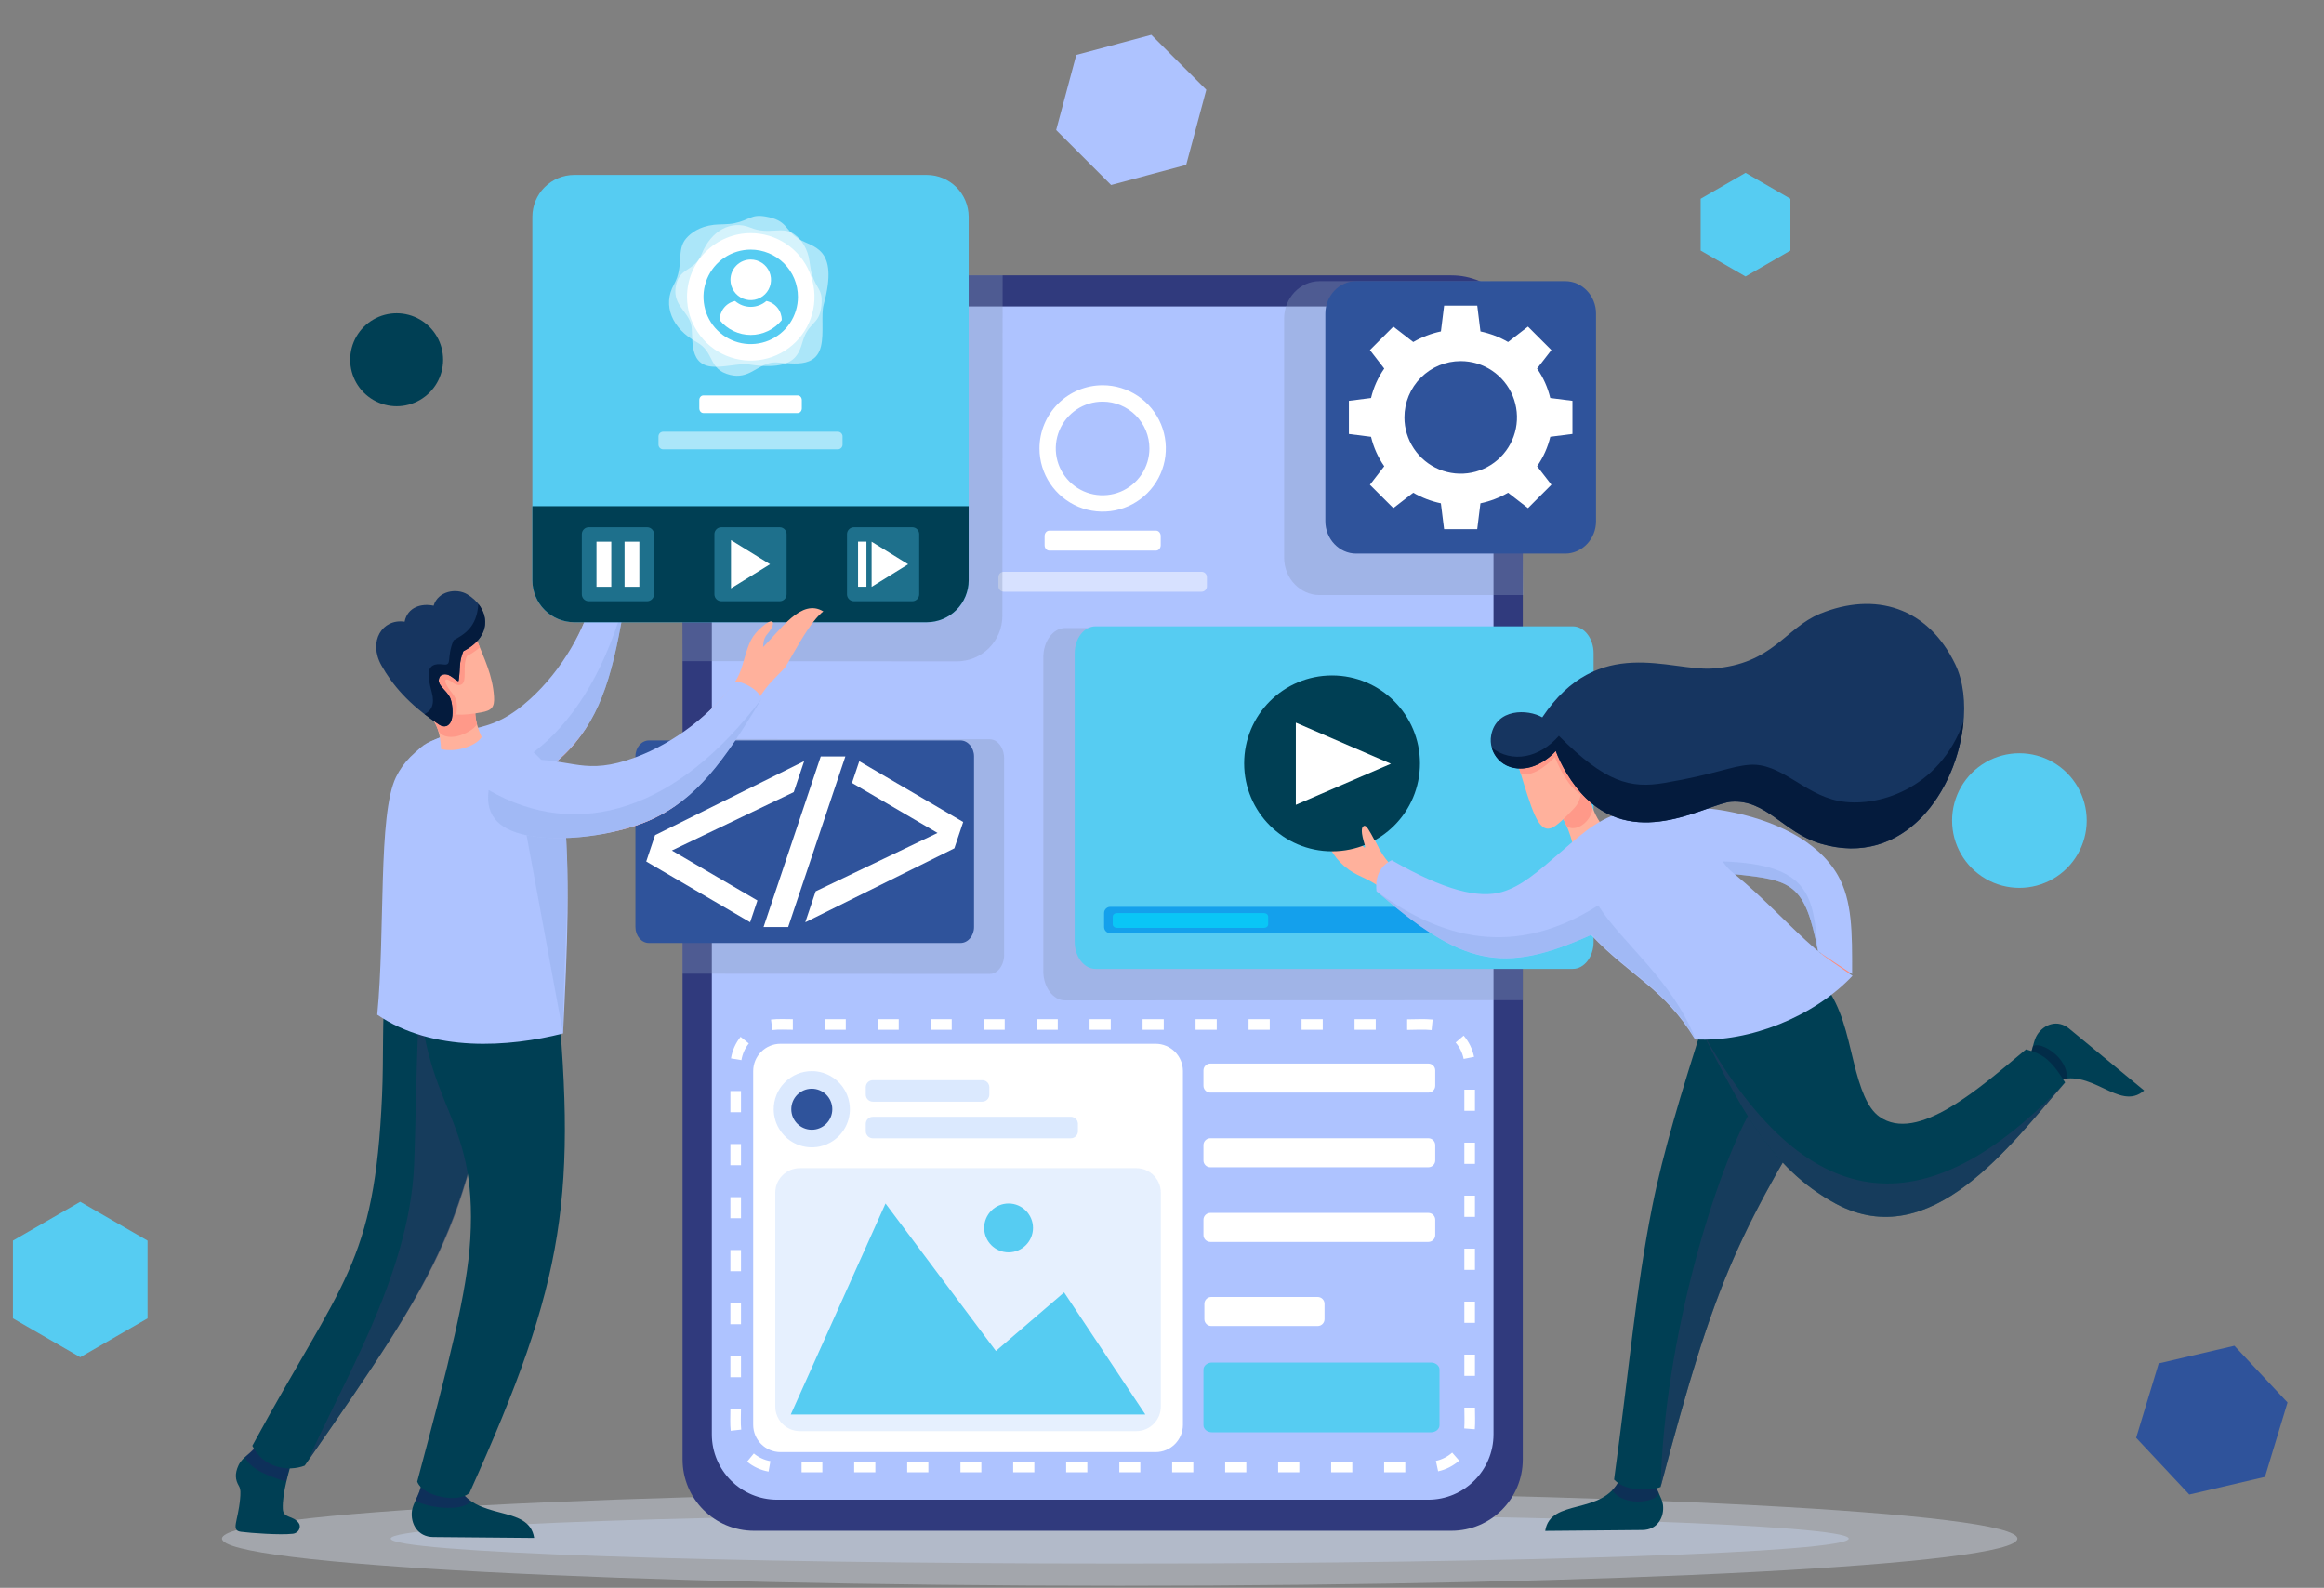 <svg width="628" height="429" viewBox="0 0 628 429" fill="none" xmlns="http://www.w3.org/2000/svg">
<rect x="0" y="0" width="628" height="429" fill="#808080" stroke="none"/>
<path d="M21.686 324.698L39.873 335.198V356.198L21.686 366.698L3.5 356.198L3.5 335.198L21.686 324.698Z" fill="#56CCF2"/>
<path d="M583.331 368.372L603.782 363.603L618.138 378.929L612.042 399.025L591.591 403.794L577.235 388.468L583.331 368.372Z" fill="#2F539B"/>
<path d="M100.908 86.323C104.793 84.08 109.58 84.08 113.465 86.323C117.35 88.567 119.744 92.712 119.744 97.198C119.744 101.685 117.35 105.83 113.465 108.073C109.58 110.317 104.793 110.317 100.908 108.073C97.023 105.83 94.629 101.685 94.629 97.198C94.629 92.712 97.023 88.567 100.908 86.323Z" fill="#003F54"/>
<path d="M290.837 14.849L311.121 9.414L325.971 24.263L320.536 44.548L300.251 49.983L285.402 35.134L290.837 14.849Z" fill="#AEC3FF"/>
<path d="M471.687 46.699L483.811 53.699V67.698L471.687 74.698L459.562 67.698V53.699L471.687 46.699Z" fill="#56CCF2"/>
<path d="M536.593 205.948C542.22 202.7 549.153 202.7 554.78 205.948C560.407 209.197 563.873 215.201 563.873 221.698C563.873 228.196 560.407 234.2 554.78 237.448C549.153 240.697 542.22 240.697 536.593 237.448C530.966 234.2 527.5 228.196 527.5 221.698C527.5 215.201 530.966 209.197 536.593 205.948Z" fill="#56CCF2"/>
<g style="mix-blend-mode:multiply" opacity="0.35">
<path d="M302.568 428.442C436.54 428.442 545.146 422.739 545.146 415.705C545.146 408.671 436.54 402.968 302.568 402.968C168.597 402.968 59.991 408.671 59.991 415.705C59.991 422.739 168.597 428.442 302.568 428.442Z" fill="#E5EFFF"/>
</g>
<g style="mix-blend-mode:multiply" opacity="0.35">
<path fill-rule="evenodd" clip-rule="evenodd" d="M302.568 408.96C411.369 408.96 499.568 411.979 499.568 415.699C499.568 419.42 411.369 422.438 302.568 422.438C193.768 422.438 105.569 419.417 105.569 415.699C105.569 411.982 193.768 408.96 302.568 408.96Z" fill="#CEE0FF"/>
</g>
<path d="M392.205 74.396H203.73C193.08 74.396 184.446 83.03 184.446 93.681V394.309C184.446 404.959 193.08 413.593 203.73 413.593H392.205C402.856 413.593 411.49 404.959 411.49 394.309V93.681C411.49 83.03 402.856 74.396 392.205 74.396Z" fill="#303A7D"/>
<path d="M385.91 82.798H210.026C200.267 82.798 192.355 90.709 192.355 100.468V387.522C192.355 397.281 200.267 405.192 210.026 405.192H385.91C395.669 405.192 403.58 397.281 403.58 387.522V100.468C403.58 90.709 395.669 82.798 385.91 82.798Z" fill="#AEC3FF"/>
<path fill-rule="evenodd" clip-rule="evenodd" d="M297.966 104.09C301.343 104.09 304.643 105.091 307.451 106.967C310.258 108.843 312.446 111.509 313.739 114.629C315.031 117.748 315.369 121.181 314.71 124.493C314.051 127.804 312.425 130.846 310.038 133.234C307.65 135.621 304.608 137.247 301.297 137.906C297.985 138.565 294.552 138.227 291.433 136.934C288.313 135.642 285.647 133.454 283.771 130.647C281.895 127.839 280.894 124.539 280.894 121.162C280.894 116.634 282.693 112.292 285.894 109.09C289.096 105.889 293.438 104.09 297.966 104.09ZM297.966 108.51C295.463 108.506 293.015 109.245 290.932 110.634C288.849 112.022 287.225 113.997 286.265 116.308C285.305 118.62 285.052 121.165 285.538 123.62C286.024 126.075 287.228 128.331 288.997 130.103C290.765 131.874 293.02 133.08 295.475 133.57C297.929 134.06 300.474 133.81 302.787 132.853C305.1 131.896 307.077 130.274 308.468 128.193C309.859 126.112 310.602 123.665 310.602 121.162C310.602 117.809 309.271 114.594 306.902 112.221C304.533 109.849 301.319 108.514 297.966 108.51Z" fill="white"/>
<path fill-rule="evenodd" clip-rule="evenodd" d="M283.525 143.37H312.407C313.092 143.37 313.651 144.021 313.651 144.816V147.315C313.651 148.109 313.089 148.758 312.407 148.758H283.525C282.843 148.758 282.281 148.109 282.281 147.315V144.816C282.281 144.027 282.84 143.37 283.525 143.37Z" fill="white"/>
<path opacity="0.5" d="M324.689 154.483H271.243C270.445 154.483 269.797 155.131 269.797 155.929V158.426C269.797 159.224 270.445 159.872 271.243 159.872H324.689C325.488 159.872 326.135 159.224 326.135 158.426V155.929C326.135 155.131 325.488 154.483 324.689 154.483Z" fill="white"/>
<path fill-rule="evenodd" clip-rule="evenodd" d="M129.259 197.102C142.527 194.229 153.407 180.687 159.074 165.165C161.208 159.324 161.191 157.864 160.714 153.276C160.208 148.379 160.278 146.641 161.921 143.381C163.656 139.933 164.976 140.5 164.263 143.735C163.982 144.995 163.274 145.56 164.226 148.34C166.961 142.162 168.893 132.18 175.739 133.348C175.421 133.91 174.573 135.314 173.647 139.559C172.72 143.805 171.934 150.853 171.788 151.249C170.592 154.481 169.07 156.971 168.298 161.809C163.623 191.146 159.936 203.341 134.917 215.44L127.462 205.399L129.259 197.102Z" fill="url(#paint0_linear_105_14406)"/>
<path fill-rule="evenodd" clip-rule="evenodd" d="M129.259 197.102C130.631 196.799 131.976 196.39 133.283 195.877C136.627 200.089 138.332 203.178 139.809 206.927C154.912 197.194 161.991 182.543 168.309 161.809C163.634 191.149 159.947 203.341 134.928 215.44L127.471 205.399L129.259 197.102Z" fill="url(#paint1_linear_105_14406)"/>
<path fill-rule="evenodd" clip-rule="evenodd" d="M143.251 188.858C151.798 181.119 158.36 169.764 160.444 160.06C161.033 158.937 167.464 159.128 169.019 161.537C165.902 181.097 162.687 193.145 153.739 202.602C147.28 209.445 135.527 216.642 125.219 219.023C117.132 220.893 111.539 219.09 109.775 211.801C109.174 209.338 110.435 202.816 116.531 200.216C127.58 195.479 132.474 198.618 143.251 188.858Z" fill="#AEC3FF"/>
<path style="mix-blend-mode:multiply" opacity="0.5" fill-rule="evenodd" clip-rule="evenodd" d="M169.011 161.542C165.894 181.102 162.679 193.151 153.73 202.608C147.272 209.451 135.518 216.647 125.211 219.028C117.124 220.899 111.53 219.096 109.767 211.807C137.658 215.777 159.206 197.523 169.011 161.542Z" fill="#94B0ED"/>
<g style="mix-blend-mode:multiply" opacity="0.35">
<path fill-rule="evenodd" clip-rule="evenodd" d="M184.805 73.894L233.101 74.335H270.937L270.873 166.406C270.862 169.662 269.563 172.781 267.261 175.083C264.958 177.385 261.838 178.683 258.583 178.693L184.417 178.631L184.805 73.894Z" fill="#8897BA"/>
</g>
<path fill-rule="evenodd" clip-rule="evenodd" d="M155.154 47.261H250.457C253.453 47.271 256.323 48.466 258.44 50.585C260.557 52.704 261.749 55.575 261.756 58.571V156.817C261.746 159.81 260.553 162.679 258.436 164.796C256.319 166.913 253.451 168.106 250.457 168.116H155.154C152.16 168.107 149.291 166.914 147.174 164.797C145.057 162.679 143.864 159.811 143.855 156.817V58.571C143.861 55.575 145.053 52.704 147.17 50.584C149.288 48.465 152.158 47.27 155.154 47.261Z" fill="#56CCF2"/>
<path fill-rule="evenodd" clip-rule="evenodd" d="M261.756 136.777V156.817C261.746 159.81 260.553 162.679 258.436 164.796C256.319 166.912 253.451 168.106 250.457 168.116H155.154C152.16 168.107 149.291 166.913 147.174 164.796C145.057 162.679 143.864 159.811 143.855 156.817V136.777H261.756Z" fill="#003F54"/>
<path opacity="0.35" d="M174.86 142.449H159.093C158.06 142.449 157.223 143.286 157.223 144.319V160.574C157.223 161.606 158.06 162.444 159.093 162.444H174.86C175.892 162.444 176.73 161.606 176.73 160.574V144.319C176.73 143.286 175.892 142.449 174.86 142.449Z" fill="#56CCF2"/>
<path d="M165.183 146.354H161.182V158.538H165.183V146.354Z" fill="white"/>
<path d="M172.768 146.354H168.767V158.538H172.768V146.354Z" fill="white"/>
<path opacity="0.35" d="M210.689 142.449H194.922C193.89 142.449 193.052 143.286 193.052 144.319V160.574C193.052 161.606 193.89 162.444 194.922 162.444H210.689C211.721 162.444 212.559 161.606 212.559 160.574V144.319C212.559 143.286 211.721 142.449 210.689 142.449Z" fill="#56CCF2"/>
<path fill-rule="evenodd" clip-rule="evenodd" d="M197.531 145.928L208.083 152.445L197.531 158.965V145.928Z" fill="white"/>
<path opacity="0.35" d="M246.517 142.449H230.751C229.718 142.449 228.881 143.286 228.881 144.319V160.574C228.881 161.606 229.718 162.444 230.751 162.444H246.517C247.55 162.444 248.387 161.606 248.387 160.574V144.319C248.387 143.286 247.55 142.449 246.517 142.449Z" fill="#56CCF2"/>
<path fill-rule="evenodd" clip-rule="evenodd" d="M235.533 146.36L245.4 152.456L235.533 158.552V146.36Z" fill="white"/>
<path d="M234.131 146.341H231.868V158.524H234.131V146.341Z" fill="white"/>
<path fill-rule="evenodd" clip-rule="evenodd" d="M190.07 106.839H215.571C216.175 106.839 216.669 107.4 216.669 108.114V110.321C216.669 111.023 216.175 111.595 215.571 111.595H190.07C189.466 111.595 188.972 111.034 188.972 110.321V108.114C188.947 107.412 189.449 106.839 190.07 106.839Z" fill="white"/>
<path opacity="0.5" d="M179.209 116.644H226.401C226.74 116.644 227.065 116.779 227.305 117.018C227.544 117.258 227.679 117.583 227.679 117.922V120.129C227.679 120.467 227.545 120.791 227.305 121.03C227.066 121.269 226.742 121.403 226.404 121.403H179.209C178.871 121.403 178.547 121.269 178.307 121.03C178.068 120.791 177.934 120.467 177.934 120.129V117.922C177.934 117.754 177.966 117.588 178.03 117.433C178.094 117.278 178.188 117.137 178.306 117.018C178.425 116.9 178.566 116.806 178.72 116.741C178.875 116.677 179.041 116.644 179.209 116.644Z" fill="white"/>
<path opacity="0.5" fill-rule="evenodd" clip-rule="evenodd" d="M218.534 69.494C218.899 71.013 218.95 72.804 219.503 74.439C220.755 78.136 222.198 78.187 222.03 81.756C221.749 87.307 219.399 86.695 217.562 90.486C215.844 94.032 216.908 100.673 202.282 98.46C199.85 98.092 195.341 99.409 192.095 99.022C185.62 98.235 187.585 90.275 186.698 87.428C185.62 83.969 181.986 82.374 182.556 77.777C183.25 72.161 187.611 73.495 189.576 68.688C192.143 62.328 197.503 59.312 202.891 61.528C207.743 63.524 211.335 61.031 214.454 63.168C215.833 64.114 217.703 65.975 218.556 69.502L218.534 69.494ZM202.843 65.591C199.956 65.591 197.133 66.447 194.732 68.052C192.33 69.656 190.459 71.936 189.354 74.604C188.249 77.272 187.96 80.208 188.523 83.04C189.086 85.873 190.477 88.474 192.519 90.516C194.561 92.558 197.163 93.949 199.995 94.512C202.827 95.076 205.763 94.787 208.431 93.681C211.099 92.576 213.379 90.705 214.984 88.304C216.588 85.903 217.445 83.08 217.445 80.192C217.445 76.319 215.906 72.606 213.168 69.867C210.43 67.129 206.716 65.591 202.843 65.591Z" fill="white"/>
<path opacity="0.5" fill-rule="evenodd" clip-rule="evenodd" d="M192.911 60.733C194.624 60.528 196.595 60.705 198.46 60.312C202.672 59.416 202.921 57.838 206.816 58.498C212.873 59.523 211.893 62.028 215.801 64.535C219.468 66.882 226.893 66.576 222.566 82.337C221.847 84.957 222.703 90.076 221.847 93.588C220.14 100.589 211.662 97.396 208.422 98C204.491 98.733 202.278 102.515 197.297 101.291C191.227 99.8 193.26 95.175 188.236 92.42C181.59 88.77 178.97 82.506 182.112 76.882C184.92 71.827 182.674 67.551 185.417 64.409C186.633 63.005 188.904 61.205 192.9 60.733H192.911ZM186.58 77.437C186.204 80.607 186.776 83.818 188.225 86.662C189.673 89.507 191.933 91.858 194.717 93.418C197.502 94.979 200.687 95.678 203.869 95.429C207.052 95.179 210.089 93.991 212.596 92.016C215.103 90.04 216.968 87.365 217.956 84.33C218.943 81.294 219.008 78.034 218.142 74.961C217.276 71.889 215.519 69.142 213.092 67.068C210.665 64.994 207.678 63.687 204.508 63.311C200.257 62.807 195.981 64.013 192.619 66.662C189.257 69.311 187.084 73.187 186.58 77.437Z" fill="white"/>
<path fill-rule="evenodd" clip-rule="evenodd" d="M202.871 62.985C206.277 62.985 209.607 63.995 212.439 65.887C215.271 67.78 217.478 70.469 218.781 73.616C220.085 76.763 220.426 80.225 219.761 83.566C219.097 86.906 217.457 89.975 215.048 92.383C212.64 94.791 209.571 96.431 206.231 97.096C202.89 97.76 199.428 97.419 196.281 96.116C193.134 94.813 190.445 92.605 188.553 89.773C186.66 86.941 185.65 83.612 185.65 80.206C185.65 75.639 187.465 71.259 190.694 68.029C193.924 64.799 198.304 62.985 202.871 62.985ZM202.871 67.444C200.347 67.442 197.878 68.189 195.778 69.589C193.678 70.99 192.04 72.983 191.073 75.314C190.105 77.646 189.851 80.213 190.342 82.689C190.833 85.165 192.048 87.44 193.832 89.226C195.616 91.012 197.89 92.228 200.366 92.722C202.842 93.215 205.409 92.963 207.741 91.998C210.074 91.032 212.068 89.396 213.47 87.297C214.873 85.198 215.622 82.731 215.622 80.206C215.622 76.823 214.279 73.579 211.888 71.186C209.497 68.793 206.254 67.447 202.871 67.444Z" fill="white"/>
<path fill-rule="evenodd" clip-rule="evenodd" d="M202.866 70.123C203.95 70.123 205.01 70.444 205.911 71.046C206.812 71.649 207.515 72.505 207.93 73.506C208.344 74.508 208.453 75.61 208.242 76.673C208.03 77.736 207.508 78.713 206.741 79.48C205.975 80.246 204.998 80.768 203.935 80.98C202.872 81.191 201.77 81.082 200.768 80.668C199.767 80.253 198.911 79.55 198.309 78.649C197.706 77.748 197.385 76.688 197.385 75.604C197.385 74.15 197.962 72.756 198.99 71.728C200.018 70.7 201.412 70.123 202.866 70.123ZM207.103 81.315C208.273 81.565 209.323 82.208 210.078 83.137C210.832 84.066 211.246 85.226 211.25 86.423V86.499C210.239 87.748 208.962 88.756 207.511 89.448C206.06 90.14 204.473 90.5 202.866 90.5C201.258 90.5 199.671 90.14 198.221 89.448C196.77 88.756 195.492 87.748 194.481 86.499V86.423C194.486 85.226 194.9 84.066 195.654 83.137C196.409 82.208 197.458 81.565 198.629 81.315C199.802 82.341 201.307 82.907 202.866 82.907C204.424 82.907 205.93 82.341 207.103 81.315Z" fill="white"/>
<g style="mix-blend-mode:multiply" opacity="0.35">
<path fill-rule="evenodd" clip-rule="evenodd" d="M411.467 169.615L287.827 169.677C284.586 169.677 281.93 173.246 281.93 177.587V262.385C281.93 266.729 284.586 270.295 287.827 270.295L411.467 270.233V169.615Z" fill="#8897BA"/>
</g>
<path fill-rule="evenodd" clip-rule="evenodd" d="M296.029 169.222H425.01C428.098 169.222 430.626 172.502 430.626 176.497V254.498C430.626 258.496 428.098 261.776 425.01 261.776H296.029C292.94 261.776 290.413 258.502 290.413 254.498V176.503C290.41 172.496 292.94 169.222 296.029 169.222Z" fill="#56CCF2"/>
<path d="M421.006 245.016H300.033C299.104 245.016 298.351 245.769 298.351 246.698V250.449C298.351 251.378 299.104 252.131 300.033 252.131H421.006C421.935 252.131 422.688 251.378 422.688 250.449V246.698C422.688 245.769 421.935 245.016 421.006 245.016Z" fill="#14A0EC"/>
<path opacity="0.5" fill-rule="evenodd" clip-rule="evenodd" d="M301.843 246.698H341.532C341.837 246.699 342.13 246.798 342.346 246.975C342.562 247.152 342.684 247.392 342.687 247.643V249.752C342.684 250.003 342.562 250.243 342.346 250.421C342.13 250.598 341.838 250.698 341.532 250.698H301.843C301.537 250.698 301.244 250.598 301.028 250.421C300.811 250.244 300.689 250.004 300.687 249.752V247.639C300.689 247.389 300.812 247.149 301.029 246.973C301.245 246.797 301.538 246.698 301.843 246.698Z" fill="#00EDFF"/>
<path fill-rule="evenodd" clip-rule="evenodd" d="M492.885 256.289L490.169 260.518L494.943 265.786C494.943 265.786 497.276 265.755 497.47 265.693C497.664 265.631 500.182 262.284 500.182 262.284L498.891 259.538L492.885 256.289Z" fill="url(#paint2_linear_105_14406)"/>
<path fill-rule="evenodd" clip-rule="evenodd" d="M369.329 229.378C368.113 225.518 368.282 224.218 369.014 223.909C369.677 223.628 370.533 225.096 371.839 227.705C373.322 230.67 375.141 233.621 377.974 235.3L374.184 240.866C370.814 237.614 367.501 237.128 364.522 235C360.782 232.33 359.555 229.555 356.94 224.782C353.099 217.743 359.218 217.54 362.874 221.693C365.314 224.445 367.248 228.356 369.329 229.378Z" fill="#FFB19C"/>
<path fill-rule="evenodd" clip-rule="evenodd" d="M446.934 399.838C447.473 402.522 449.11 404.572 449.368 406.546C449.815 409.943 447.857 413.355 443.839 413.391L417.552 413.624C418.942 404.639 432.995 409.623 437.715 399.666L443.831 400.009L446.934 399.838Z" fill="#003F54"/>
<path style="mix-blend-mode:multiply" opacity="0.5" fill-rule="evenodd" clip-rule="evenodd" d="M446.934 399.838C447.22 401.067 447.653 402.257 448.222 403.384C447.908 405.911 438.788 407.276 435.663 402.643C436.507 401.771 437.201 400.765 437.715 399.666L443.834 400.009L446.934 399.838Z" fill="#1A2259"/>
<path fill-rule="evenodd" clip-rule="evenodd" d="M460.19 276.683C454.26 295.569 449.467 311.032 446.488 325.92C442.015 348.29 440.22 370.268 436.16 399.745C439.583 403.395 446.895 402.553 448.734 401.753C463.897 344.446 469.378 333.327 498.212 286.803L491.366 264.778L467.856 270.433L460.19 276.683Z" fill="#003F54"/>
<path style="mix-blend-mode:multiply" opacity="0.5" fill-rule="evenodd" clip-rule="evenodd" d="M474.058 298.427C463.744 315.471 449.682 361.858 448.745 401.758C461.813 352.339 467.692 337.275 487.55 304.231L474.058 298.427Z" fill="#2C3A64"/>
<path fill-rule="evenodd" clip-rule="evenodd" d="M548.035 286.292C549.349 283.891 549.414 281.268 550.484 279.592C552.328 276.703 556.024 275.349 559.124 277.907L579.402 294.637C572.562 300.618 565.003 287.769 554.973 292.357L550.512 288.145L548.035 286.292Z" fill="#003F54"/>
<path style="mix-blend-mode:multiply" opacity="0.5" fill-rule="evenodd" clip-rule="evenodd" d="M548.035 286.292C548.608 285.167 549.042 283.977 549.33 282.748C551.191 281.024 559.059 285.837 558.472 291.397C557.264 291.518 556.085 291.842 554.985 292.354L550.523 288.142L548.035 286.292Z" fill="#041B3D"/>
<path fill-rule="evenodd" clip-rule="evenodd" d="M459.235 277.427C469.975 298.245 477.893 315.469 496.117 325.235C521.868 339.035 543.351 309.204 558.042 292.455C553.94 285.806 551.702 284.733 547.476 283.526C534.967 293.915 518.128 309.036 507.828 301.682C504.596 299.377 502.681 294.185 500.879 286.8C499.048 279.292 497.647 272.235 493.166 266.218C491.481 263.972 489.338 262.135 486.912 260.159L459.235 277.427Z" fill="#003F54"/>
<path style="mix-blend-mode:multiply" opacity="0.5" fill-rule="evenodd" clip-rule="evenodd" d="M459.235 277.427C469.975 298.245 477.893 315.469 496.117 325.234C521.868 339.035 543.351 309.204 558.042 292.455C520.138 332.622 487.648 329.194 459.235 277.427Z" fill="#2C3A64"/>
<path fill-rule="evenodd" clip-rule="evenodd" d="M428.587 210.268C429.429 216.445 430.614 222.098 436.921 227.009L426.279 234.309C425.125 227.885 424.128 223.541 421.146 219.281L426.95 210.723L428.587 210.268Z" fill="#FFB19C"/>
<path fill-rule="evenodd" clip-rule="evenodd" d="M428.587 210.268C428.944 212.919 429.368 215.477 430.238 217.922C430.825 220.413 426.891 225.175 423.429 223.358C422.809 221.922 422.044 220.553 421.146 219.273L426.95 210.714L428.587 210.268Z" fill="#FF9989"/>
<path fill-rule="evenodd" clip-rule="evenodd" d="M410.276 206.809C413.991 219.099 415.611 224.827 419.099 223.768C420.503 223.336 422.932 220.98 425.436 218.298C429.165 214.308 426.245 208.255 424.487 201.005L417.046 197.731L410.276 206.809Z" fill="#FFB19C"/>
<path fill-rule="evenodd" clip-rule="evenodd" d="M410.276 206.809L410.95 209.038C414.721 210.142 419.116 205.548 420.155 204.579C421.688 208.229 423.878 212.562 427.155 214.643C427.677 210.961 425.77 206.303 424.487 201.005L417.046 197.731L410.276 206.809Z" fill="#FF9989"/>
<path fill-rule="evenodd" clip-rule="evenodd" d="M376.088 232.408C390.357 240.61 399.649 242.825 405.913 240.978C411.091 239.448 415.252 235.811 422.039 229.948C428.216 224.613 432.872 220.34 441.158 218.779C449.823 217.147 460.282 217.987 466.491 219.124C478.893 221.393 491.186 226.919 496.634 236.494C500.545 243.367 500.517 251.858 500.489 263.169C499.677 262.627 491.68 257.393 491.242 256.96C487.777 238.566 484.138 237.794 468.754 236.182C476.841 242.817 483.442 250.221 490.627 256.444C493.817 259.21 496.678 260.883 500.598 263.638C490.209 274.684 472.679 281.639 458.042 280.825C449.632 266.943 440.832 264.07 429.918 252.611C405.86 263.48 395.072 260.771 371.957 240.795C371.528 236.204 373.426 233.66 376.088 232.408Z" fill="#AEC3FF"/>
<path style="mix-blend-mode:multiply" opacity="0.5" fill-rule="evenodd" clip-rule="evenodd" d="M465.525 232.734C489.268 233.551 489.954 242.185 491.262 256.986L491.242 256.966C487.78 238.572 484.138 237.805 468.754 236.207C467.106 234.837 466.752 234.494 465.525 232.734Z" fill="#94B0ED"/>
<path style="mix-blend-mode:multiply" opacity="0.5" fill-rule="evenodd" clip-rule="evenodd" d="M431.875 244.622C438.233 254.731 451.859 264.719 458.042 280.547C449.633 266.665 441.009 264.003 430.095 252.541C406.04 263.41 395.072 260.79 371.972 240.815C386.14 251.176 406.663 260.701 431.875 244.622Z" fill="#94B0ED"/>
<path fill-rule="evenodd" clip-rule="evenodd" d="M416.754 193.816C431.864 171.224 451.263 181.439 462.804 180.619C479.053 179.46 482.378 169.668 491.874 165.796C506.621 159.796 520.933 163.954 528.402 179.572C536.949 197.447 521.792 236.901 491.846 227.896C482.018 224.936 477.245 215.929 467.847 216.605C461.605 217.052 442.84 229.505 428.62 215.701C424.636 211.832 421.676 206.362 420.404 202.886C418.38 205.2 415.302 207.028 412.627 207.485C405.955 208.631 402.069 203.304 402.951 198.652C404.312 191.362 412.857 191.539 416.754 193.816Z" fill="#163560"/>
<path fill-rule="evenodd" clip-rule="evenodd" d="M530.592 194.945C528.941 213.396 514.702 234.772 491.843 227.896C482.016 224.936 477.242 215.929 467.844 216.605C461.602 217.052 442.837 229.505 428.618 215.701C424.633 211.832 421.674 206.362 420.402 202.886C418.377 205.2 415.3 207.028 412.624 207.485C407.553 208.356 404.091 205.486 403.111 202.018C408.64 206.295 416.027 204.753 421.239 198.814C433.841 211.419 440.523 213.098 449.725 211.54C463.624 209.184 467.628 207.025 472.727 206.64C481.21 205.997 487.328 214.502 496.774 216.381C506.983 218.408 524.095 213.368 530.592 194.945Z" fill="#041B3D"/>
<path d="M359.956 230.005C373.075 230.005 383.711 219.369 383.711 206.25C383.711 193.13 373.075 182.495 359.956 182.495C346.837 182.495 336.201 193.13 336.201 206.25C336.201 219.369 346.837 230.005 359.956 230.005Z" fill="#003F54"/>
<path fill-rule="evenodd" clip-rule="evenodd" d="M350.165 195.254L375.863 206.351L350.165 217.448V195.254Z" fill="white"/>
<path fill-rule="evenodd" clip-rule="evenodd" d="M368.888 228.62C367.672 224.759 367.838 223.459 368.574 223.151C369.236 222.87 370.02 224.375 371.398 226.947L372.522 229.027L367.875 233.043L368.888 228.62Z" fill="#FFB19C"/>
<g style="mix-blend-mode:multiply" opacity="0.35">
<path fill-rule="evenodd" clip-rule="evenodd" d="M402.729 75.963H356.579C351.311 75.963 347.001 80.523 347.001 86.046V150.693C347.001 156.219 351.331 160.776 356.579 160.776H411.681L411.347 139.952L402.729 75.963Z" fill="#8897BA"/>
</g>
<path fill-rule="evenodd" clip-rule="evenodd" d="M422.971 75.963H366.453C361.882 75.963 358.142 79.92 358.142 84.716V140.823C358.142 145.616 361.899 149.572 366.453 149.572H422.971C427.522 149.572 431.282 145.641 431.282 140.823V84.716C431.282 79.911 427.542 75.963 422.971 75.963Z" fill="#2F539B"/>
<path fill-rule="evenodd" clip-rule="evenodd" d="M400.056 89.551L399.188 82.57H390.236L389.369 89.551C386.742 90.101 384.22 91.066 381.897 92.409L376.514 88.251L370.185 94.58L374.057 99.581C372.375 101.981 371.165 104.68 370.491 107.532L364.505 108.293V117.256L370.491 118.017C371.166 120.87 372.376 123.568 374.057 125.969L370.185 130.97L376.514 137.288L381.889 133.126C384.212 134.471 386.734 135.436 389.36 135.988L390.228 142.968H399.18L400.047 135.988C402.674 135.436 405.196 134.471 407.519 133.126L412.893 137.288L419.222 130.959L415.359 125.961C417.04 123.56 418.25 120.861 418.925 118.009L424.911 117.248V108.293L418.914 107.532C418.24 104.68 417.03 101.981 415.348 99.581L419.22 94.58L412.891 88.251L407.516 92.409C405.193 91.066 402.671 90.101 400.044 89.551H400.056ZM394.721 97.564C397.728 97.566 400.667 98.458 403.167 100.13C405.667 101.802 407.615 104.177 408.765 106.956C409.914 109.735 410.214 112.792 409.627 115.741C409.039 118.69 407.59 121.399 405.463 123.525C403.335 125.65 400.626 127.097 397.676 127.683C394.726 128.269 391.669 127.966 388.891 126.814C386.113 125.663 383.739 123.713 382.07 121.212C380.4 118.711 379.509 115.771 379.51 112.764C379.512 108.732 381.114 104.867 383.965 102.017C386.815 99.167 390.681 97.565 394.712 97.564H394.721Z" fill="white"/>
<g style="mix-blend-mode:multiply" opacity="0.35">
<path fill-rule="evenodd" clip-rule="evenodd" d="M184.412 199.677L267.459 199.738C269.593 199.738 271.342 202.066 271.342 204.896V257.98C271.342 260.81 269.59 263.138 267.459 263.135L184.412 263.073V199.677Z" fill="#8897BA"/>
</g>
<path fill-rule="evenodd" clip-rule="evenodd" d="M175.362 200.055H259.54C261.559 200.055 263.207 201.996 263.207 204.357V250.48C263.207 252.844 261.554 254.784 259.54 254.784H175.362C173.349 254.784 171.712 252.847 171.712 250.48V204.357C171.698 201.99 173.346 200.055 175.362 200.055Z" fill="#2F539B"/>
<path fill-rule="evenodd" clip-rule="evenodd" d="M253.343 225.051L230.229 211.537L232.2 205.666L260.279 222.083L257.895 229.196L217.635 249.174V249.093L220.409 240.821L253.343 225.051Z" fill="white"/>
<path fill-rule="evenodd" clip-rule="evenodd" d="M206.331 250.463L221.785 204.38L228.44 204.374L212.985 250.463H206.331Z" fill="white"/>
<path fill-rule="evenodd" clip-rule="evenodd" d="M181.562 229.788L204.674 243.3L202.705 249.174L174.626 232.756L177.01 225.644L217.267 205.666V205.744L214.493 214.016L181.562 229.788Z" fill="white"/>
<path fill-rule="evenodd" clip-rule="evenodd" d="M113.849 401.219C113.288 404.004 111.603 406.13 111.322 408.177C110.862 411.704 112.895 415.247 117.065 415.284L144.343 415.525C142.897 406.206 128.316 411.372 123.419 401.039L117.065 401.399L113.849 401.219Z" fill="#003F54"/>
<path style="mix-blend-mode:multiply" opacity="0.5" fill-rule="evenodd" clip-rule="evenodd" d="M113.85 401.219C113.692 402.303 112.639 404.662 112.305 405.451C114.86 407.222 124.904 408.722 127.17 405.613C126.067 404.656 124.258 402.999 123.52 401.438L117.062 401.399L113.85 401.219Z" fill="#1C2260"/>
<path fill-rule="evenodd" clip-rule="evenodd" d="M79.307 393.217C78.113 397.389 76.246 403.404 76.423 407.674C76.533 410.381 79.287 409.306 80.803 411.639C81.365 412.524 80.82 414.208 79.119 414.402C75.654 414.792 67.789 414.214 65.127 413.866C62.319 413.501 64.307 411.165 64.877 405.038C65.006 403.634 65.088 402.382 64.574 401.511C63.569 399.807 63.411 398.158 64.45 395.912C65.618 393.385 68.019 392.919 70.021 389.735L79.307 393.217Z" fill="#003F54"/>
<path style="mix-blend-mode:multiply" opacity="0.5" fill-rule="evenodd" clip-rule="evenodd" d="M78.947 393.834C78.439 395.612 77.748 398.234 77.263 400.27C72.506 398.827 67.892 397.089 66.197 393.764C66.865 393.146 69.381 390.754 70.021 389.74L78.947 393.834Z" fill="#1C2260"/>
<path fill-rule="evenodd" clip-rule="evenodd" d="M104.098 265.438C103.219 275.88 103.705 285.559 103.241 295.999C101.208 341.767 92.462 345.881 68.182 390.625C71.226 396.746 77.993 397.673 82.339 395.988C120.476 341.158 126.185 332.125 136.287 268.122L104.098 265.438Z" fill="#003F54"/>
<path style="mix-blend-mode:multiply" opacity="0.5" fill-rule="evenodd" clip-rule="evenodd" d="M113.414 271.101C112.536 281.544 112.35 304.636 111.887 315.073C110.567 344.859 91.782 374.769 83.274 394.609C121.411 339.779 126.188 332.125 136.29 268.122L113.414 271.101Z" fill="#2C3A64"/>
<path fill-rule="evenodd" clip-rule="evenodd" d="M149.85 260.964C156.221 323.042 152.916 345.505 126.898 403.288C124.065 406.237 114.243 404.384 112.74 400.306C121.38 367.951 126.238 349.099 127.083 334.72C129.085 300.604 114.021 299.941 113.044 263.497L149.85 260.964Z" fill="#003F54"/>
<path fill-rule="evenodd" clip-rule="evenodd" d="M152.124 215.693C154.323 236.471 153.247 256.371 152.158 279.216C137.585 282.922 117.003 284.436 101.936 274.162C104.134 251.673 102.104 220.048 106.99 209.987C115.048 193.443 144.071 191.211 152.124 215.693Z" fill="#AEC3FF"/>
<path style="mix-blend-mode:multiply" opacity="0.5" fill-rule="evenodd" clip-rule="evenodd" d="M151.377 212.848C155.23 232.886 152.068 258.426 152.158 279.216L139.542 210.726L151.377 212.848Z" fill="#94B0ED"/>
<path fill-rule="evenodd" clip-rule="evenodd" d="M128.431 192.227C128.307 194.515 129.436 197.629 130.141 199.137C129.094 201.103 123.877 203.478 119.19 202.397C118.96 198.185 118.255 195.841 115.773 192.693L120.743 190.208L125.09 189.588L128.431 192.227Z" fill="#FFB19C"/>
<path fill-rule="evenodd" clip-rule="evenodd" d="M128.431 192.227C128.412 193.366 128.563 194.502 128.878 195.597C128.232 197.467 121.147 201.232 118.471 197.562C117.966 195.877 117.141 194.395 115.776 192.665L120.746 190.18L125.093 189.56L128.431 192.227Z" fill="#FF9989"/>
<path fill-rule="evenodd" clip-rule="evenodd" d="M128.664 172.49C130.91 178.078 133.098 182.411 133.494 188.17C133.696 191.112 132.834 191.974 130.068 192.471C125.064 193.373 121.192 193.566 118.96 191.202L114.844 185.146L117.795 174.509L123.307 172.49H128.664Z" fill="#FFB19C"/>
<path fill-rule="evenodd" clip-rule="evenodd" d="M128.664 172.49C128.998 173.333 129.332 174.125 129.658 174.908C128.608 175.833 127.44 176.616 126.185 177.236C124.854 180.044 126.347 184.048 124.716 184.927C124.006 185.311 123.003 184.952 122.293 184.404C119.538 182.27 120.027 184.629 121.765 186.743C123.27 188.568 123.761 189.52 123.304 193.05C121.509 192.895 120.041 192.348 118.96 191.202L114.844 185.146L117.795 174.509L123.307 172.49H128.664Z" fill="#FF9989"/>
<path fill-rule="evenodd" clip-rule="evenodd" d="M103.098 179.833C99.389 173.277 103.317 167.088 109.337 167.97C110.132 163.982 113.951 162.957 117.171 163.648C118.331 159.7 123.326 158.802 126.272 160.579C131.983 164.024 133.786 171.499 125.191 175.955C123.921 179.148 124.441 180.611 123.938 183.896C123.846 184.488 122.534 182.958 121.234 182.388C120.355 182.001 119.218 182.189 118.848 182.846C117.615 185.03 120.698 186.305 121.703 188.7C122.122 189.7 122.518 192.266 122.11 194.148C121.723 195.953 120.355 196.902 118.609 195.745C110.233 190.191 105.937 184.853 103.098 179.833Z" fill="#163560"/>
<path fill-rule="evenodd" clip-rule="evenodd" d="M129.254 163.168C132.283 166.984 132.011 172.434 125.191 175.955C123.922 179.148 124.441 180.611 123.938 183.896C123.849 184.488 122.534 182.958 121.234 182.388C120.356 182.001 119.218 182.189 118.848 182.846C117.615 185.03 120.698 186.305 121.703 188.7C122.122 189.7 122.518 192.266 122.11 194.148C121.723 195.953 120.356 196.902 118.609 195.745C117.205 194.808 115.897 193.875 114.7 192.937C116.618 192.056 117.534 190.219 116.666 186.985C115.467 182.565 114.821 178.842 119.755 179.524C122.403 179.886 120.504 177.761 122.582 172.979C125.404 171.395 128.875 169.528 129.254 163.168Z" fill="#041B3D"/>
<path fill-rule="evenodd" clip-rule="evenodd" d="M155.603 207.078C168.986 209.347 184.117 200.819 195.158 188.524C199.311 183.899 199.836 182.546 201.105 178.098C202.456 173.366 203.166 171.777 205.904 169.362C208.799 166.807 209.812 167.827 207.945 170.561C207.218 171.631 206.35 171.89 206.199 174.824C211.039 170.101 216.543 161.562 222.484 165.195C221.985 165.591 220.673 166.577 218.231 170.185C215.788 173.793 212.441 180.03 212.157 180.341C209.846 182.896 207.504 184.64 204.988 188.846C189.736 214.337 181.778 224.285 154.05 226.214L150.855 214.129L155.603 207.078Z" fill="#FFB19C"/>
<path fill-rule="evenodd" clip-rule="evenodd" d="M155.603 207.078C156.987 207.31 158.387 207.432 159.79 207.443C161.334 212.582 161.755 216.083 161.733 220.118C179.378 216.706 191.409 205.744 204.974 188.846C189.722 214.339 181.764 224.285 154.036 226.214L150.852 214.129L155.603 207.078Z" fill="url(#paint3_linear_105_14406)"/>
<path fill-rule="evenodd" clip-rule="evenodd" d="M171.656 204.635C182.466 200.634 192.78 192.539 198.331 184.3C199.291 183.492 205.202 186.05 205.741 188.86C195.571 205.859 188.105 215.847 176.283 221.297C167.73 225.228 154.154 227.551 143.712 225.928C135.507 224.653 130.989 220.899 132.053 213.472C132.41 210.967 136.001 205.393 142.633 205.233C154.646 204.944 158.021 209.681 171.656 204.635Z" fill="#AEC3FF"/>
<path style="mix-blend-mode:multiply" opacity="0.5" fill-rule="evenodd" clip-rule="evenodd" d="M205.735 188.858C195.565 205.857 188.099 215.844 176.277 221.295C167.725 225.226 154.148 227.548 143.706 225.925C135.501 224.65 130.983 220.896 132.047 213.469C156.451 227.536 183.241 218.621 205.735 188.858Z" fill="#94B0ED"/>
<path fill-rule="evenodd" clip-rule="evenodd" d="M380.246 278.27V275.408C382.422 275.408 384.913 275.237 387.134 275.462L386.853 278.312C384.736 278.084 382.335 278.27 380.243 278.27H380.246ZM393.345 281.673C394.438 282.939 395.186 284.466 395.516 286.106L398.324 285.545C397.896 283.423 396.929 281.448 395.516 279.808L393.342 281.67L393.345 281.673ZM395.701 294.401H398.565V300.124H395.701V294.401ZM395.701 308.721H398.565V314.447H395.701V308.721ZM395.701 323.042H398.565V328.764H395.701V323.042ZM395.701 337.362H398.565V343.087H395.701V337.362ZM395.701 351.682H398.565V357.407H395.701V351.682ZM395.701 366.002H398.565V371.728H395.701V365.952V366.002ZM395.701 380.323H398.565C398.565 382.212 398.68 384.254 398.528 386.155L395.673 385.939C395.81 384.099 395.701 382.159 395.701 380.323ZM392.418 392.464C391.169 393.579 389.652 394.353 388.016 394.71L388.614 397.518C390.727 397.06 392.686 396.065 394.303 394.629L392.418 392.475V392.464ZM379.746 394.927V397.788H374.021V394.927H379.746ZM365.426 394.927V397.788H359.704V394.927H365.426ZM351.106 394.927V397.788H345.381V394.927H351.106ZM336.786 394.927V397.788H331.063V394.927H336.786ZM322.465 394.927V397.788H316.74V394.927H322.465ZM308.145 394.927V397.788H302.47V394.927H308.145ZM293.825 394.927V397.788H288.099V394.927H293.825ZM279.504 394.927V397.788H273.782V394.927H279.504ZM265.184 394.927V397.788H259.537V394.927H265.184ZM250.864 394.927V397.788H245.141V394.927H250.864ZM236.544 394.927V397.788H230.818V394.927H236.544ZM222.223 394.927V397.788H216.605V394.927H222.223ZM208.184 394.778C206.538 394.484 204.995 393.772 203.705 392.708L201.883 394.915C203.554 396.293 205.552 397.216 207.684 397.597L208.184 394.789V394.778ZM200.294 386.253C200.097 384.45 200.232 382.446 200.232 380.688H197.371C197.371 382.533 197.244 384.661 197.452 386.565L200.296 386.253H200.294ZM200.232 372.101H197.371V366.376H200.235V372.101H200.232ZM200.232 357.781H197.371V352.058H200.235V357.781H200.232ZM200.232 343.461H197.371V337.735H200.235V343.461H200.232ZM200.232 329.14H197.371V323.44H200.235V329.163L200.232 329.14ZM200.232 314.82H197.371V309.095H200.235V314.82H200.232ZM200.232 300.5H197.371V294.777H200.235V300.5H200.232ZM200.353 286.432C200.616 284.782 201.304 283.228 202.349 281.923L200.122 280.123C198.769 281.814 197.875 283.825 197.528 285.963L200.353 286.432ZM208.706 278.309C210.495 278.093 212.516 278.228 214.243 278.228V275.366C212.376 275.366 210.256 275.237 208.347 275.47L208.712 278.309H208.706ZM222.83 278.228V275.366H228.552V278.228H222.83ZM237.15 278.228V275.366H242.859V278.228H237.15ZM251.47 278.228V275.366H257.179V278.228H251.47ZM265.791 278.228V275.366H271.499V278.228H265.791ZM280.111 278.228V275.366H285.836V278.228H280.111ZM294.431 278.228V275.366H300.157V278.228H294.431ZM308.752 278.228V275.366H314.477V278.228H308.752ZM323.072 278.228V275.366H328.794V278.228H323.072ZM337.392 278.228V275.366H343.117V278.228H337.392ZM351.712 278.228V275.366H357.435V278.228H351.712ZM366.033 278.228V275.366H371.758V278.228H366.033Z" fill="white"/>
<path fill-rule="evenodd" clip-rule="evenodd" d="M327.52 368.134H386.671C387.946 368.134 388.987 368.993 388.987 370.046V385.065C388.987 386.118 387.946 386.98 386.671 386.98H327.52C326.245 386.98 325.203 386.118 325.203 385.065V370.046C325.203 368.993 326.253 368.134 327.52 368.134Z" fill="#56CCF2"/>
<path d="M385.98 287.359H327.056C326.033 287.359 325.203 288.188 325.203 289.212V293.345C325.203 294.369 326.033 295.198 327.056 295.198H385.98C387.004 295.198 387.833 294.369 387.833 293.345V289.212C387.833 288.188 387.004 287.359 385.98 287.359Z" fill="white"/>
<path d="M385.98 307.534H327.056C326.033 307.534 325.203 308.363 325.203 309.387V313.52C325.203 314.543 326.033 315.373 327.056 315.373H385.98C387.004 315.373 387.833 314.543 387.833 313.52V309.387C387.833 308.363 387.004 307.534 385.98 307.534Z" fill="white"/>
<path d="M385.98 327.705H327.056C326.033 327.705 325.203 328.535 325.203 329.559V333.692C325.203 334.715 326.033 335.545 327.056 335.545H385.98C387.004 335.545 387.833 334.715 387.833 333.692V329.559C387.833 328.535 387.004 327.705 385.98 327.705Z" fill="white"/>
<path d="M356.067 350.424H327.306C326.282 350.424 325.453 351.254 325.453 352.277V356.411C325.453 357.434 326.282 358.264 327.306 358.264H356.067C357.091 358.264 357.92 357.434 357.92 356.411V352.277C357.92 351.254 357.091 350.424 356.067 350.424Z" fill="white"/>
<path d="M312.267 282.01H210.922C206.84 282.01 203.531 285.319 203.531 289.4V384.942C203.531 389.023 206.84 392.332 210.922 392.332H312.267C316.349 392.332 319.658 389.023 319.658 384.942V289.4C319.658 285.319 316.349 282.01 312.267 282.01Z" fill="white"/>
<path opacity="0.3" fill-rule="evenodd" clip-rule="evenodd" d="M219.367 289.4C221.403 289.4 223.394 290.004 225.087 291.135C226.78 292.266 228.099 293.874 228.878 295.755C229.657 297.636 229.861 299.706 229.463 301.703C229.066 303.7 228.085 305.534 226.645 306.974C225.205 308.413 223.371 309.393 221.374 309.79C219.377 310.187 217.307 309.983 215.426 309.203C213.545 308.424 211.938 307.104 210.807 305.411C209.676 303.718 209.073 301.727 209.074 299.691C209.074 296.961 210.159 294.344 212.09 292.414C214.02 290.484 216.638 289.4 219.367 289.4Z" fill="#86B5FA"/>
<path d="M219.367 305.234C222.429 305.234 224.91 302.752 224.91 299.691C224.91 296.63 222.429 294.148 219.367 294.148C216.306 294.148 213.825 296.63 213.825 299.691C213.825 302.752 216.306 305.234 219.367 305.234Z" fill="#2F539B"/>
<path opacity="0.3" d="M265.431 291.84H235.861C234.805 291.84 233.949 292.696 233.949 293.752V295.735C233.949 296.791 234.805 297.647 235.861 297.647H265.431C266.487 297.647 267.344 296.791 267.344 295.735V293.752C267.344 292.696 266.487 291.84 265.431 291.84Z" fill="#86B5FA"/>
<path opacity="0.3" d="M289.372 301.738H235.861C234.805 301.738 233.949 302.594 233.949 303.65V305.633C233.949 306.689 234.805 307.545 235.861 307.545H289.372C290.428 307.545 291.284 306.689 291.284 305.633V303.65C291.284 302.594 290.428 301.738 289.372 301.738Z" fill="#86B5FA"/>
<path opacity="0.2" d="M307.055 315.615H216.133C212.472 315.615 209.503 318.583 209.503 322.244V380.028C209.503 383.689 212.472 386.657 216.133 386.657H307.055C310.717 386.657 313.685 383.689 313.685 380.028V322.244C313.685 318.583 310.717 315.615 307.055 315.615Z" fill="#86B5FA"/>
<path fill-rule="evenodd" clip-rule="evenodd" d="M239.29 325.161L269.115 365.014L287.549 349.186L309.495 382.17H213.69L239.29 325.161Z" fill="#56CCF2"/>
<path d="M272.546 338.359C276.191 338.359 279.145 335.404 279.145 331.76C279.145 328.116 276.191 325.161 272.546 325.161C268.902 325.161 265.948 328.116 265.948 331.76C265.948 335.404 268.902 338.359 272.546 338.359Z" fill="#56CCF2"/>
<defs>
<linearGradient id="paint0_linear_105_14406" x1="146.354" y1="148.034" x2="157.24" y2="192.222" gradientUnits="userSpaceOnUse">
<stop stop-color="#FFB89E"/>
<stop offset="1" stop-color="#FFA799"/>
</linearGradient>
<linearGradient id="paint1_linear_105_14406" x1="158.271" y1="195.605" x2="150.063" y2="186.999" gradientUnits="userSpaceOnUse">
<stop stop-color="#FF8A78"/>
<stop offset="1" stop-color="#FFA799"/>
</linearGradient>
<linearGradient id="paint2_linear_105_14406" x1="495.092" y1="261.077" x2="493.309" y2="262.868" gradientUnits="userSpaceOnUse">
<stop stop-color="#FF8A78"/>
<stop offset="1" stop-color="#FFA799"/>
</linearGradient>
<linearGradient id="paint3_linear_105_14406" x1="183.508" y1="217.529" x2="178.108" y2="204.029" gradientUnits="userSpaceOnUse">
<stop stop-color="#FF8A78"/>
<stop offset="1" stop-color="#FFA799"/>
</linearGradient>
</defs>
</svg>
